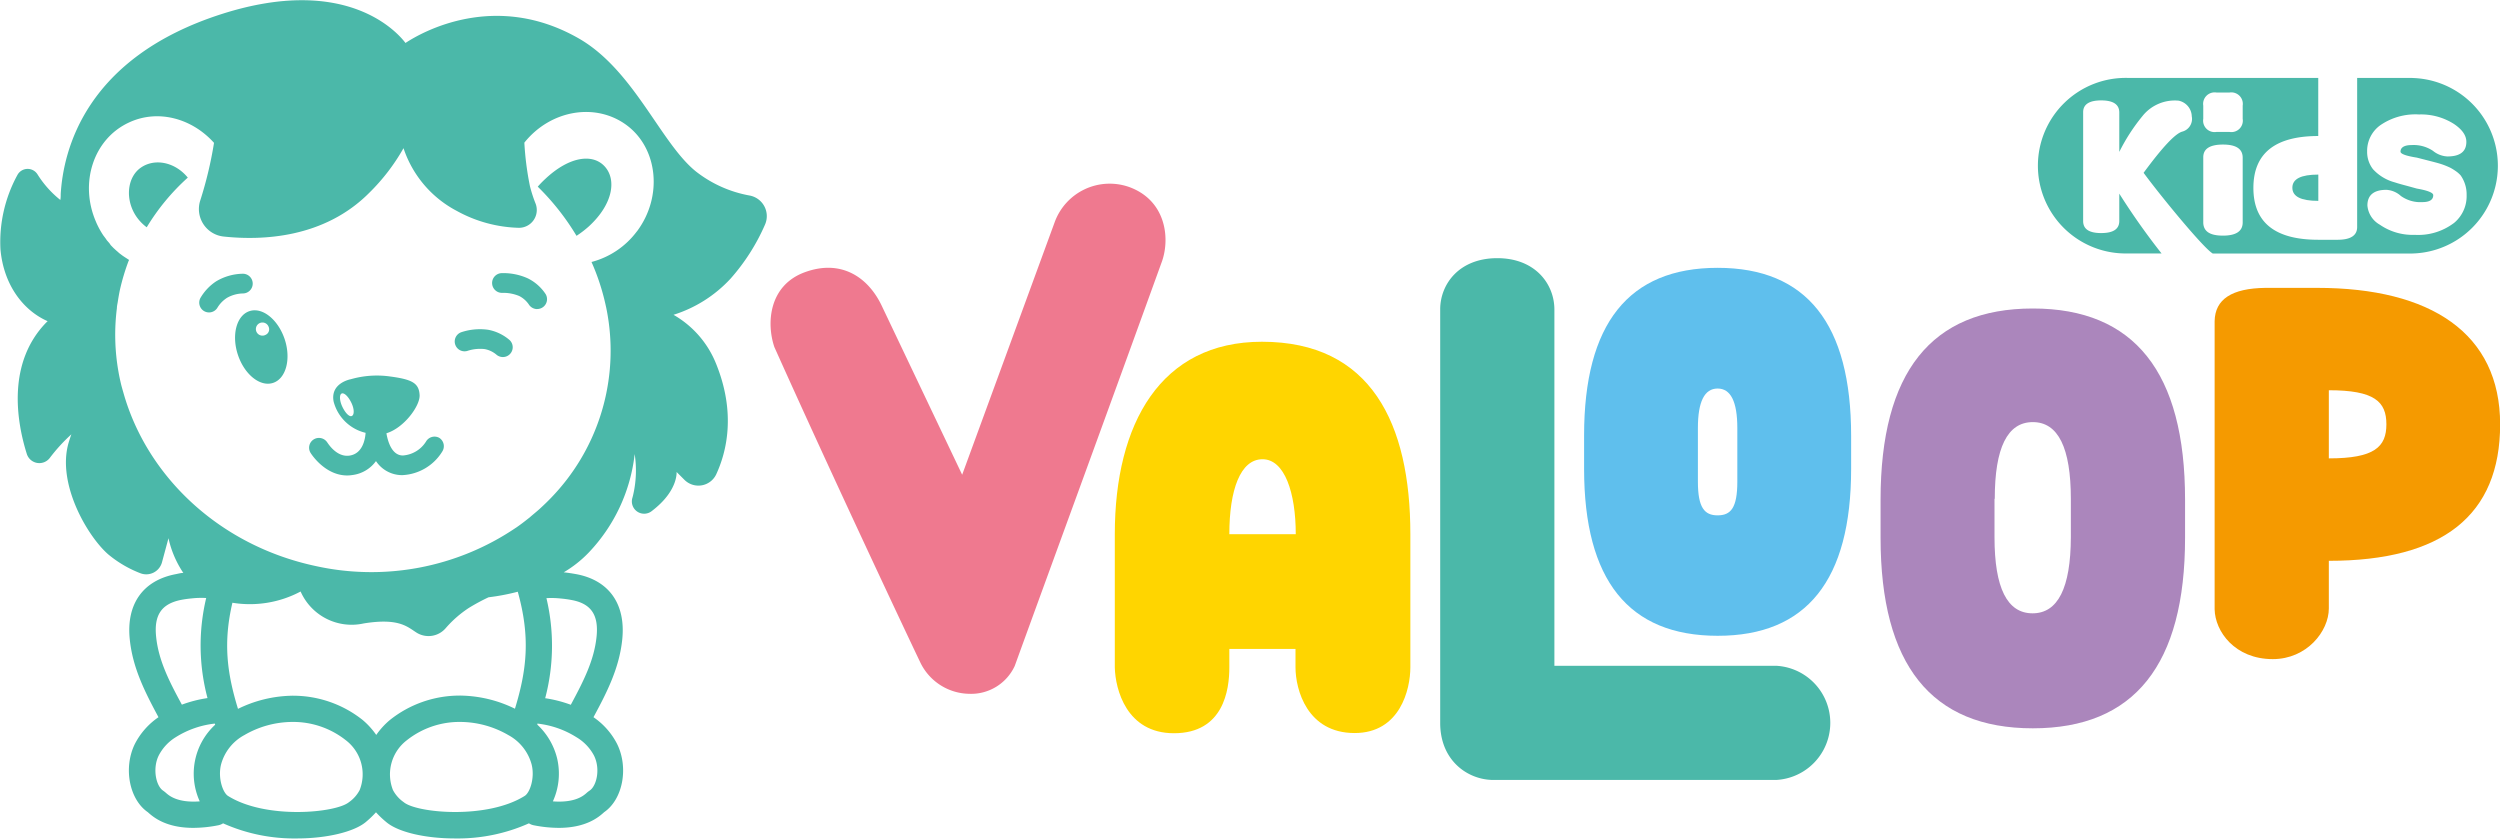 <svg id="Capa_1" data-name="Capa 1" xmlns="http://www.w3.org/2000/svg" viewBox="0 0 380.47 127.61"><defs><style>.cls-1{fill:#4bb8a9;}.cls-2{fill:#ef798f;}.cls-3{fill:#ffd500;}.cls-4{fill:#5fbfed;}.cls-5{fill:#ab86bc;}.cls-6{fill:#f59a00;}</style></defs><path class="cls-1" d="M375.18,51.81v-4c-2.64,0-3.95.66-3.95,2S372.54,51.81,375.18,51.81Z" transform="translate(-22.36 -21.24)"/><path class="cls-2" d="M168.79,93.49,182.89,55a8.91,8.91,0,0,1,11.34-5.29c5.46,2,6.23,7.57,5,11.22-8.89,24.58-17.12,47-22.44,61.66a7.31,7.31,0,0,1-6.9,4.24,8.41,8.41,0,0,1-7.4-4.63c-.94-1.93-12.92-27.27-22.28-48.14-1.24-3.65-.83-9.39,4.63-11.39s9.56.67,11.66,5Z" transform="translate(-22.36 -21.24)"/><path class="cls-3" d="M237,122.8c0,3.37-1.58,10-8.48,10-7.23,0-9-6.62-9-10V120H209.45v2.83c0,3.37-.86,10-8.43,10-7.23,0-8.92-6.69-9-10V102.54c0-16.88,7-29.29,22.39-29.29C231,73.25,237,85.66,237,102.54Zm-27.57-20.26h10.13c0-6.3-1.69-11.41-5.06-11.41S209.45,95.79,209.45,102.54Z" transform="translate(-22.36 -21.24)"/><path class="cls-1" d="M292.82,122.57h-33.9V68.35c0-3.87-2.9-7.82-8.69-7.82s-8.63,3.91-8.69,7.68v63.05c0,5.79,4.25,8.68,8.11,8.68h43a8.7,8.7,0,0,0,.13-17.37Z" transform="translate(-22.36 -21.24)"/><path class="cls-4" d="M283.76,62q-20.33,0-20.32,25.52v5.08q0,25.39,20.32,25.4t20.32-25.4V87.56Q304.08,62,283.76,62Zm3,32.55c0,4-1,5.12-3,5.12s-3-1.17-3-5.12V86.37q0-6,3-6t3,6Z" transform="translate(-22.36 -21.24)"/><path class="cls-5" d="M354.9,97.29v5.79q0,29-23.17,29t-23.17-29V97.29q0-29.1,23.17-29.1T354.9,97.29Zm-29-.14V103q0,11.58,5.79,11.58T337.52,103v-5.8q0-11.72-5.79-11.72T325.94,97.15Z" transform="translate(-22.36 -21.24)"/><path class="cls-6" d="M376.78,106.59v7.25c0,3.46-3.34,7.71-8.53,7.71-5.77,0-8.79-4.21-8.85-7.59V70.12c.06-3.35,2.62-5,7.71-5.07H375c17.31,0,27.85,6.92,27.85,20.77S394.09,106.59,376.78,106.59Zm0-26V91c6.93,0,8.76-1.73,8.76-5.19S383.71,80.63,376.78,80.63Z" transform="translate(-22.36 -21.24)"/><path class="cls-1" d="M389.48,33.1h-8.39V55.8c0,1.28-1,1.92-2.92,1.93h-3q-9.87,0-9.87-7.89t9.87-7.9V33.1H346.23a13.36,13.36,0,1,0,0,26.71h5.09a106.47,106.47,0,0,1-6.43-9.1v4.16c0,1.23-.91,1.84-2.75,1.84s-2.73-.6-2.75-1.79V38.31c0-1.19.93-1.79,2.75-1.79s2.75.61,2.75,1.84v6a28.78,28.78,0,0,1,3.5-5.42,6.29,6.29,0,0,1,5.53-2.38,2.5,2.5,0,0,1,2,2.38,2,2,0,0,1-1.48,2.34q-1.61.49-5.85,6.26c2.74,3.72,9.14,11.48,10.52,12.28h30.4a13.36,13.36,0,0,0,0-26.71Zm-25.81,22c0,1.32-1,2-3,2s-2.94-.64-3-1.93v-10c0-1.28,1-1.93,3-1.93s3,.66,3,2Zm0-15.78a1.74,1.74,0,0,1-2,2h-2a1.74,1.74,0,0,1-2-2v-2a1.75,1.75,0,0,1,2-2h2a1.75,1.75,0,0,1,2,2Zm32.08,15.91a9,9,0,0,1-5.9,1.75,8.77,8.77,0,0,1-5.32-1.55,3.71,3.71,0,0,1-1.88-2.92c0-1.59,1-2.38,2.88-2.38a3.57,3.57,0,0,1,2.21.93A5.1,5.1,0,0,0,391,52c1.11,0,1.67-.35,1.67-1.06,0-.37-.83-.71-2.49-1l-1.56-.43c-.73-.19-1.33-.36-1.78-.51a6.9,6.9,0,0,1-3.33-2,4.27,4.27,0,0,1-.9-2.7,4.8,4.8,0,0,1,2-4,9.41,9.41,0,0,1,5.9-1.64,9.31,9.31,0,0,1,5.32,1.45c1.26.85,1.88,1.75,1.88,2.72q0,2.22-2.88,2.22a3.75,3.75,0,0,1-2.21-.86,5.29,5.29,0,0,0-3.26-.87c-1.11,0-1.67.37-1.67,1,0,.34.83.65,2.49.91l1.56.4c.74.19,1.33.34,1.78.47a11.29,11.29,0,0,1,1.81.7,8.79,8.79,0,0,1,.88.56,4.06,4.06,0,0,1,.63.57,5,5,0,0,1,.91,3A5.29,5.29,0,0,1,395.75,55.24Z" transform="translate(-22.36 -21.24)"/><path class="cls-1" d="M54.17,68.79a1.53,1.53,0,0,1-.71-.18,1.5,1.5,0,0,1-.61-2,7.62,7.62,0,0,1,2.4-2.55,8.14,8.14,0,0,1,4.07-1.16,1.5,1.5,0,0,1,0,3,5.13,5.13,0,0,0-2.4.66A4.62,4.62,0,0,0,55.49,68,1.5,1.5,0,0,1,54.17,68.79Z" transform="translate(-22.36 -21.24)"/><path class="cls-1" d="M65.69,72.88c-1-3-3.39-4.94-5.36-4.29s-2.76,3.62-1.77,6.63,3.39,4.94,5.36,4.29S66.68,75.89,65.69,72.88Zm-2.91-.68A1,1,0,1,1,63.25,71,.92.92,0,0,1,62.78,72.2Z" transform="translate(-22.36 -21.24)"/><path class="cls-1" d="M104.11,68.28a1.52,1.52,0,0,1-1.28-.72,3.92,3.92,0,0,0-1.45-1.27,6.28,6.28,0,0,0-2.55-.48,1.5,1.5,0,1,1-.15-3,9,9,0,0,1,4,.79A6.9,6.9,0,0,1,105.4,66a1.5,1.5,0,0,1-1.29,2.27Z" transform="translate(-22.36 -21.24)"/><path class="cls-1" d="M89.2,87.87a1.49,1.49,0,0,0-2,.56,4.54,4.54,0,0,1-3.52,2.13h0c-1.73,0-2.32-2.24-2.51-3.38,2.73-.84,5.14-4.22,5.05-5.81-.1-1.81-1.1-2.38-4.46-2.83a14.37,14.37,0,0,0-6,.41s-3.16.55-2.63,3.39A6.59,6.59,0,0,0,78,87.11c-.07,1-.45,3.19-2.47,3.47s-3.33-2-3.36-2a1.51,1.51,0,0,0-2.06-.47,1.49,1.49,0,0,0-.48,2.06c.09.15,2.18,3.43,5.57,3.43a4.71,4.71,0,0,0,.74-.06,5.22,5.22,0,0,0,3.64-2.13,4.76,4.76,0,0,0,4,2.14h0a7.54,7.54,0,0,0,6.11-3.63A1.5,1.5,0,0,0,89.2,87.87ZM75.9,84.55c-.38.17-1-.47-1.45-1.43s-.45-1.87-.07-2,1,.47,1.46,1.43S76.29,84.38,75.9,84.55Z" transform="translate(-22.36 -21.24)"/><path class="cls-1" d="M110.1,57.13A15.36,15.36,0,0,0,112,55.67c3.66-3.37,4.22-7.11,2.38-9.11s-5.39-1.5-9,1.88a14.91,14.91,0,0,0-1.18,1.21A37.26,37.26,0,0,1,110.1,57.13Z" transform="translate(-22.36 -21.24)"/><path class="cls-1" d="M44.69,55.83a33.4,33.4,0,0,1,6.25-7.56c-1.92-2.35-5-3-7.14-1.52s-2.46,5-.58,7.6A6.88,6.88,0,0,0,44.69,55.83Z" transform="translate(-22.36 -21.24)"/><path class="cls-1" d="M136.46,51a18.58,18.58,0,0,1-8.22-3.69c-5.35-4.33-9.41-15.4-17.78-20.21-12.71-7.29-23.86-1-26.39.68-1.21-1.6-8.95-10.47-27.92-4.42C35.35,30,32,44.1,31.6,50.77c0,.32,0,.61-.06.9a15.47,15.47,0,0,1-3.47-3.89,1.77,1.77,0,0,0-3.07.11,21.28,21.28,0,0,0-2.57,11.3c.49,5.49,3.54,9.34,7.18,10.93l-.18.17c-6,6.14-4.57,15-3,20a2,2,0,0,0,3.51.64,26.15,26.15,0,0,1,3.28-3.59c-.14.4-.28.81-.41,1.25-1.84,6.23,2.85,14.24,6,17a17.43,17.43,0,0,0,4.89,2.88A2.48,2.48,0,0,0,47,106.86l1-3.71a15.39,15.39,0,0,0,2.26,5.28c-.36,0-.74.11-1.15.19-5,.95-7.56,4.57-7,9.93.45,4.37,2.31,8,4.37,11.84a11,11,0,0,0-3.6,4.08c-1.78,3.64-.84,8.46,2,10.39l.06.06c.73.64,2.63,2.31,6.82,2.31a19.74,19.74,0,0,0,3.85-.4,2.07,2.07,0,0,0,.7-.29,26.51,26.51,0,0,0,11.27,2.3c4.52,0,8.62-1,10.42-2.47a15.15,15.15,0,0,0,1.58-1.51,14.33,14.33,0,0,0,1.59,1.51c1.8,1.51,5.89,2.47,10.42,2.47a26.54,26.54,0,0,0,11.27-2.3,2,2,0,0,0,.7.29,19.66,19.66,0,0,0,3.85.4c4.18,0,6.09-1.67,6.81-2.31l.06-.06c2.85-1.93,3.79-6.75,2-10.39a11,11,0,0,0-3.6-4.08c2.06-3.81,3.93-7.47,4.38-11.84.55-5.36-2-9-7-9.93-.73-.13-1.33-.22-1.91-.28a17.62,17.62,0,0,0,3.8-3,25.9,25.9,0,0,0,7-15,16.53,16.53,0,0,1-.27,6.38l-.09.33a1.87,1.87,0,0,0,2.92,2c.27-.21.55-.43.82-.67,3.22-2.8,3-5.31,3-5.31l1.2,1.2a3,3,0,0,0,4.81-.8c1.61-3.46,3.05-9.34,0-16.87a15,15,0,0,0-6.48-7.45,20,20,0,0,0,8.67-5.49,31.14,31.14,0,0,0,5.27-8.27A3.19,3.19,0,0,0,136.46,51ZM46.12,118.14c-.34-3.31.83-5,3.78-5.6a16.19,16.19,0,0,1,1.63-.23,13.29,13.29,0,0,1,2.21-.06,31.12,31.12,0,0,0,.2,15.23,19.2,19.2,0,0,0-3.9,1C48.11,124.93,46.49,121.76,46.12,118.14Zm6.64,25.06c-3.38.25-4.66-.87-5.13-1.28a4.6,4.6,0,0,0-.44-.35c-1.1-.72-1.64-3.38-.68-5.34a7.1,7.1,0,0,1,2.6-2.8,14.07,14.07,0,0,1,5.94-2.07l.06.17a10.14,10.14,0,0,0-2.35,11.67Zm24.34-1.73a5.16,5.16,0,0,1-1.63,1.85c-2,1.65-12.65,2.66-18.41-.95-.78-.49-1.57-2.71-1.06-4.78a7.21,7.21,0,0,1,3.55-4.48,14.63,14.63,0,0,1,7.31-2A12.91,12.91,0,0,1,75,133.9,6.53,6.53,0,0,1,77.1,141.47Zm25.11.9c-5.76,3.61-16.45,2.6-18.41.95a5.21,5.21,0,0,1-1.64-1.85,6.53,6.53,0,0,1,2.11-7.57,12.88,12.88,0,0,1,8.13-2.79,14.67,14.67,0,0,1,7.32,2,7.21,7.21,0,0,1,3.55,4.48C103.78,139.66,103,141.88,102.21,142.37Zm10.55-6.14c1,2,.42,4.62-.68,5.34a3.54,3.54,0,0,0-.45.35c-.46.41-1.74,1.53-5.13,1.28a10.16,10.16,0,0,0,.64-6.57,10.38,10.38,0,0,0-3-5.1l0-.17a14,14,0,0,1,5.94,2.07A7.13,7.13,0,0,1,112.76,136.23Zm.39-18.09c-.37,3.62-2,6.79-3.92,10.36a19.37,19.37,0,0,0-3.9-1,31.25,31.25,0,0,0,.19-15.23,13.23,13.23,0,0,1,2.21.06,16,16,0,0,1,1.64.23C112.32,113.11,113.49,114.83,113.15,118.14Zm-12-6.88c1.93,6.88,1.42,11.82-.42,17.84a19.36,19.36,0,0,0-8.25-2,.49.49,0,0,0-.17,0,17,17,0,0,0-10.62,3.72,11.63,11.63,0,0,0-2.07,2.27,11.57,11.57,0,0,0-2.06-2.27A17,17,0,0,0,67,127.12a.54.54,0,0,0-.18,0,19.32,19.32,0,0,0-8.24,2c-1.69-5.51-2.26-10.12-.85-16.15a16.44,16.44,0,0,0,10.38-1.71,8.49,8.49,0,0,0,9.6,4.86c5.43-.88,6.68.55,8.11,1.44a3.44,3.44,0,0,0,4.36-.71,16.89,16.89,0,0,1,3.53-3.09,30.43,30.43,0,0,1,3-1.62,33.22,33.22,0,0,0,4.5-.86Zm18.13-54.8a12.56,12.56,0,0,1-6.9,4.65,34,34,0,0,1,2.12,6.42l.12.54c.15.71.27,1.43.37,2.15A32.2,32.2,0,0,1,106.23,97h0c-.51.53-1,1-1.58,1.54l-.23.21c-.48.43-1,.84-1.45,1.24l-.27.21c-.56.45-1.13.88-1.72,1.29l-.23.15a39.21,39.21,0,0,1-30.41,5.73C55.67,104.22,44.7,93.68,41.14,81c-.11-.38-.22-.76-.32-1.14-.17-.7-.32-1.4-.44-2.1a32.25,32.25,0,0,1-.23-9.62c0-.31.08-.63.13-.94.09-.59.19-1.17.31-1.76A33.21,33.21,0,0,1,41.91,61,1.08,1.08,0,0,0,42,60.8l-.24-.16-.51-.33L41,60.14l-.49-.37-.22-.2c-.15-.13-.31-.26-.45-.4L39.65,59l-.43-.44L39,58.24l-.37-.42-.19-.28-.36-.48a12.86,12.86,0,0,1-.94-1.67c-.08-.16-.14-.32-.21-.48-2.49-5.85-.35-12.49,5-15,4.41-2.1,9.63-.69,13,3.07a59.26,59.26,0,0,1-2.1,8.79,4.21,4.21,0,0,0,3.58,5.47c5.82.62,15.26.27,22.15-6.66a30.63,30.63,0,0,0,5.21-6.79,16.72,16.72,0,0,0,8.11,9.55,20.61,20.61,0,0,0,9.42,2.57,2.71,2.71,0,0,0,2.56-3.71,21,21,0,0,1-.85-2.63,45.35,45.35,0,0,1-.85-6.62c4-5,10.9-6.16,15.62-2.62S123.25,51.18,119.29,56.46Z" transform="translate(-22.36 -21.24)"/><path class="cls-1" d="M99.31,75.52a1.51,1.51,0,0,1-1.43-.33,3.89,3.89,0,0,0-1.74-.82,6.18,6.18,0,0,0-2.58.25,1.49,1.49,0,0,1-1-2.82,9,9,0,0,1,4.1-.37A6.89,6.89,0,0,1,99.92,73a1.49,1.49,0,0,1,.06,2.11A1.47,1.47,0,0,1,99.31,75.52Z" transform="translate(-22.36 -21.24)"/></svg>